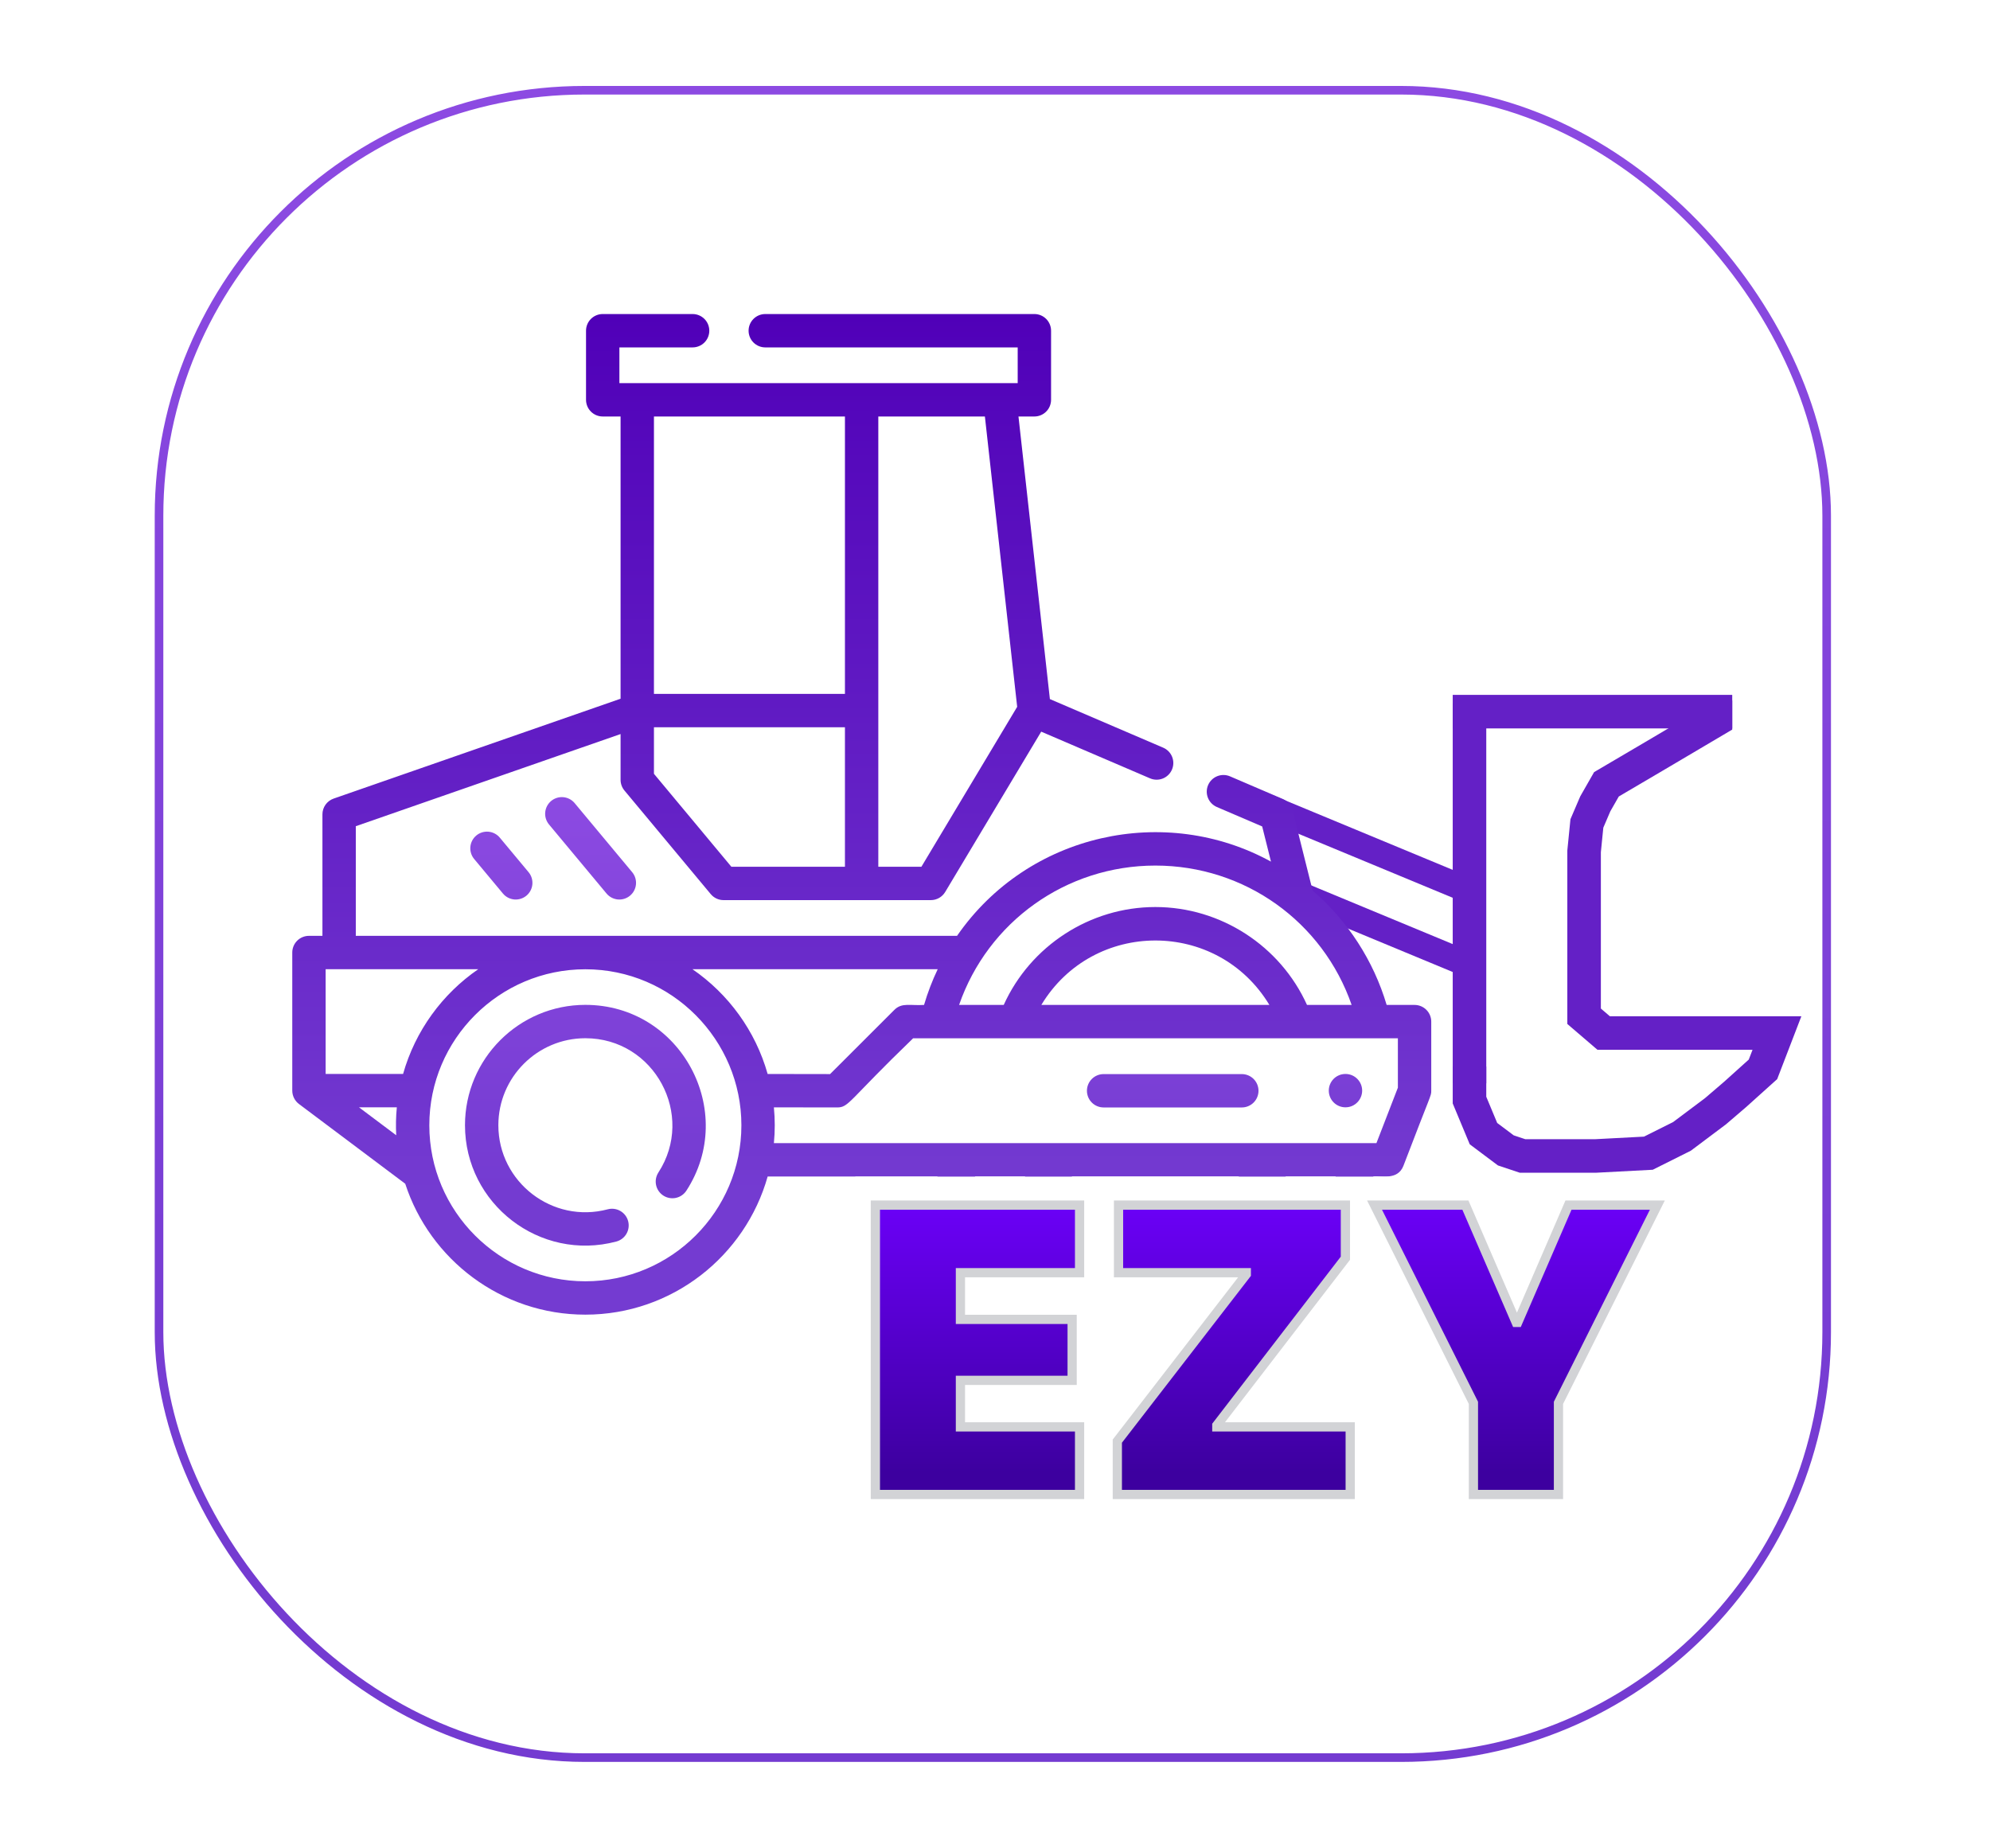 <svg width="463" height="430" viewBox="0 0 463 430" fill="none" xmlns="http://www.w3.org/2000/svg">
<rect x="31" y="15" width="400" height="400" rx="100" fill="white"/>
<path d="M291.1 186.209L340 206.5" stroke="#6420C6" stroke-width="6"/>
<path d="M292.351 204L341.251 224.291" stroke="#6420C6" stroke-width="6"/>
<line x1="341.898" y1="163.65" x2="341.898" y2="252.092" stroke="#6420C6" stroke-width="7.804"/>
<path d="M403.026 165.601H337.996" stroke="#6420C6" stroke-width="7.804"/>
<path d="M399.124 163V167.552L384.818 176.006L373.762 182.509L371.161 187.061L369.21 191.613L368.56 198.117V203.319V209.822V218.926V228.681V236.485L373.112 240.387H383.517H389.37H394.572H399.124H405.628H413.431L410.18 248.84L403.677 254.693L399.124 258.595L391.321 264.448L383.517 268.35L371.161 269H364.008H354.253L350.351 267.699L345.149 263.798L341.897 255.994V248.19" stroke="#6420C6" stroke-width="7.804"/>
<rect x="37" y="21" width="388" height="388" rx="99" stroke="url(#paint0_linear_1372_1727)" stroke-width="2"/>
<path d="M329.118 233.85H322.623C319.578 223.573 313.56 214.263 305.396 207.229L300.729 188.566C300.584 187.986 300.307 187.447 299.919 186.992C299.531 186.536 299.044 186.176 298.494 185.941L286.179 180.657C285.233 180.251 284.164 180.238 283.208 180.62C282.252 181.002 281.487 181.748 281.081 182.694C280.675 183.641 280.662 184.709 281.044 185.665C281.426 186.621 282.172 187.387 283.118 187.793L293.664 192.317L295.711 200.503C271.134 186.999 239.253 193.806 222.669 217.773H82.782V192.26L144.385 170.815V181.47C144.385 182.378 144.704 183.256 145.284 183.954L165.362 208.062C165.727 208.499 166.183 208.851 166.698 209.093C167.214 209.334 167.776 209.46 168.345 209.46H216.577C217.248 209.459 217.908 209.286 218.491 208.955C219.075 208.624 219.563 208.147 219.908 207.572L242.25 170.258L267.576 181.124C268.522 181.53 269.591 181.544 270.547 181.162C271.503 180.78 272.268 180.034 272.674 179.087C273.08 178.141 273.094 177.072 272.712 176.116C272.329 175.16 271.583 174.395 270.637 173.989L244.27 162.677L236.961 96.918H240.662C241.691 96.918 242.679 96.509 243.407 95.781C244.135 95.053 244.544 94.066 244.544 93.036V76.959C244.544 75.93 244.135 74.942 243.407 74.214C242.679 73.486 241.691 73.077 240.662 73.077H178.051C177.021 73.077 176.034 73.486 175.306 74.214C174.578 74.942 174.169 75.93 174.169 76.959C174.169 77.989 174.578 78.976 175.306 79.704C176.034 80.432 177.021 80.841 178.051 80.841H236.78V89.154H144.11V80.841H161.146C162.176 80.841 163.163 80.432 163.891 79.704C164.619 78.976 165.028 77.989 165.028 76.959C165.028 75.93 164.619 74.942 163.891 74.214C163.163 73.486 162.176 73.077 161.146 73.077H140.229C139.199 73.077 138.212 73.486 137.484 74.214C136.756 74.942 136.347 75.93 136.347 76.959V93.036C136.347 94.066 136.756 95.053 137.484 95.781C138.212 96.509 139.199 96.918 140.229 96.918H144.385V162.594L77.624 185.834C76.863 186.099 76.203 186.594 75.736 187.251C75.269 187.908 75.018 188.694 75.018 189.5V217.773H71.882C70.852 217.773 69.865 218.182 69.137 218.91C68.409 219.638 68 220.625 68 221.655V253.794C68.002 254.396 68.143 254.989 68.412 255.528C68.681 256.067 69.071 256.536 69.552 256.899L94.282 275.459C100.028 293.119 116.638 305.923 136.191 305.923C156.362 305.923 173.398 292.296 178.609 273.769H218.075C227.337 293.356 246.998 305.887 268.81 305.887C290.638 305.887 310.282 293.36 319.544 273.769C321.166 273.519 325.174 274.785 326.527 271.287C333.001 254.304 333 255.105 333 253.825V237.732C333 236.702 332.591 235.715 331.863 234.987C331.135 234.259 330.148 233.85 329.118 233.85ZM152.149 180.064V169.235H196.587V201.696H170.165L152.149 180.064ZM236.659 164.481L214.377 201.695H204.351V96.918H229.149L236.659 164.481ZM196.587 96.918V161.471H152.149V96.918H196.587ZM268.81 201.42C289.642 201.42 307.791 214.54 314.476 233.85H304.091C297.882 220.12 284.031 211.068 268.81 211.068C253.587 211.068 239.739 220.119 233.529 233.85H223.144C229.832 214.546 247.999 201.42 268.81 201.42ZM295.339 233.85H242.281C254.325 213.87 283.281 213.85 295.339 233.85ZM214.991 233.85C211.844 234.059 209.845 233.241 208.099 234.986L193.13 249.941L178.602 249.917C175.775 239.89 169.489 231.304 161.11 225.537H218.171C216.892 228.219 215.829 230.999 214.991 233.85ZM93.782 249.912H75.764V225.537H111.272C102.894 231.302 96.609 239.888 93.782 249.912ZM83.521 257.675H92.327C92.117 259.836 92.07 262.01 92.186 264.178L83.521 257.675ZM136.191 298.159C116.173 298.159 99.887 281.873 99.887 261.856C99.887 241.838 116.173 225.552 136.191 225.552C156.387 225.552 172.495 242.056 172.495 261.856C172.495 281.873 156.209 298.159 136.191 298.159ZM226.824 273.768H238.443C245.763 283.016 256.953 288.476 268.81 288.476C280.653 288.476 291.856 283.012 299.174 273.768H310.796C292.289 306.203 245.346 306.217 226.824 273.768ZM249.307 273.768H288.31C282.852 278.195 275.981 280.712 268.81 280.712C261.63 280.712 254.763 278.197 249.307 273.768ZM325.236 253.1L320.246 266.004H180.057C180.326 263.237 180.325 260.45 180.055 257.683L194.734 257.706C197.55 257.706 197.235 256.287 212.449 241.613H325.236V253.1Z" fill="url(#paint1_linear_1372_1727)"/>
<path d="M136.191 233.834C120.749 233.834 108.186 246.397 108.186 261.84C108.186 280.143 125.595 293.656 143.424 288.902C144.411 288.63 145.251 287.979 145.76 287.091C146.27 286.202 146.408 285.149 146.144 284.159C145.88 283.17 145.236 282.324 144.351 281.808C143.467 281.291 142.415 281.145 141.423 281.401C128.534 284.837 115.949 275.07 115.949 261.84C115.949 250.678 125.03 241.598 136.191 241.598C152.287 241.598 161.844 259.524 153.176 272.856C152.621 273.719 152.43 274.767 152.646 275.77C152.861 276.773 153.465 277.651 154.325 278.21C155.185 278.769 156.232 278.965 157.236 278.755C158.24 278.545 159.121 277.946 159.684 277.089C171.656 258.675 158.5 233.834 136.191 233.834ZM256.772 257.707H288.925C289.955 257.707 290.942 257.298 291.67 256.57C292.398 255.842 292.807 254.854 292.807 253.825C292.807 252.795 292.398 251.808 291.67 251.08C290.942 250.352 289.955 249.943 288.925 249.943H256.772C255.742 249.943 254.755 250.352 254.027 251.08C253.299 251.808 252.89 252.795 252.89 253.825C252.89 254.854 253.299 255.842 254.027 256.57C254.755 257.298 255.742 257.707 256.772 257.707ZM313.043 257.676C315.254 257.676 316.925 255.856 316.925 253.794C316.925 251.681 315.209 249.914 313.045 249.914C310.864 249.914 309.161 251.674 309.161 253.794C309.161 255.915 310.872 257.676 313.043 257.676ZM128.233 186.388C127.841 186.715 127.518 187.115 127.281 187.566C127.044 188.018 126.898 188.511 126.852 189.019C126.805 189.527 126.859 190.038 127.011 190.525C127.162 191.012 127.408 191.464 127.735 191.856L141.118 207.925C141.777 208.716 142.723 209.213 143.748 209.307C144.773 209.4 145.794 209.082 146.585 208.424C147.376 207.765 147.873 206.818 147.966 205.793C148.06 204.768 147.742 203.747 147.083 202.956L133.7 186.887C133.041 186.096 132.095 185.599 131.07 185.506C130.045 185.412 129.024 185.73 128.233 186.388ZM110.819 194.423C110.427 194.75 110.104 195.15 109.867 195.601C109.63 196.053 109.484 196.546 109.437 197.054C109.391 197.561 109.445 198.073 109.597 198.56C109.748 199.047 109.994 199.499 110.321 199.891L117.012 207.925C117.671 208.716 118.617 209.213 119.643 209.307C120.668 209.4 121.689 209.082 122.48 208.424C123.271 207.765 123.768 206.818 123.861 205.793C123.955 204.768 123.637 203.747 122.978 202.956L116.286 194.922C115.96 194.53 115.56 194.207 115.108 193.969C114.657 193.732 114.164 193.587 113.656 193.54C113.148 193.494 112.636 193.548 112.15 193.7C111.663 193.851 111.211 194.097 110.819 194.423Z" fill="url(#paint2_linear_1372_1727)"/>
<g filter="url(#filter0_b_1372_1727)">
<rect width="193.1" height="75.1" transform="translate(199 273.8)" fill="white"/>
<g filter="url(#filter1_bd_1372_1727)">
<path d="M251.176 329.043H223.455V318.215H249.449V304.028H223.455V293.154H251.176V277.427H203.667V344.77H251.176V329.043ZM259.961 344.77H314.144V329.043H283.109V328.669L313.024 289.794V277.427H260.241V293.154H289.969V293.527L259.961 332.356V344.77ZM362.598 344.77V323.442L385.605 277.427H364.931L353.124 304.728H352.75L340.943 277.427H319.802L342.81 323.442V344.77H362.598Z" fill="url(#paint3_linear_1372_1727)"/>
<path d="M251.176 329.043H252.25V327.969H251.176V329.043ZM223.455 329.043H222.381V330.116H223.455V329.043ZM223.455 318.215V317.141H222.381V318.215H223.455ZM249.449 318.215V319.289H250.523V318.215H249.449ZM249.449 304.028H250.523V302.954H249.449V304.028ZM223.455 304.028H222.381V305.102H223.455V304.028ZM223.455 293.154V292.08H222.381V293.154H223.455ZM251.176 293.154V294.228H252.25V293.154H251.176ZM251.176 277.427H252.25V276.353H251.176V277.427ZM203.667 277.427V276.353H202.593V277.427H203.667ZM203.667 344.77H202.593V345.844H203.667V344.77ZM251.176 344.77V345.844H252.25V344.77H251.176ZM251.176 327.969H223.455V330.116H251.176V327.969ZM224.528 329.043V318.215H222.381V329.043H224.528ZM223.455 319.289H249.449V317.141H223.455V319.289ZM250.523 318.215V304.028H248.375V318.215H250.523ZM249.449 302.954H223.455V305.102H249.449V302.954ZM224.528 304.028V293.154H222.381V304.028H224.528ZM223.455 294.228H251.176V292.08H223.455V294.228ZM252.25 293.154V277.427H250.102V293.154H252.25ZM251.176 276.353H203.667V278.5H251.176V276.353ZM202.593 277.427V344.77H204.741V277.427H202.593ZM203.667 345.844H251.176V343.696H203.667V345.844ZM252.25 344.77V329.043H250.102V344.77H252.25ZM259.961 344.77H258.887V345.844H259.961V344.77ZM314.144 344.77V345.844H315.218V344.77H314.144ZM314.144 329.043H315.218V327.969H314.144V329.043ZM283.109 329.043H282.035V330.116H283.109V329.043ZM283.109 328.669L282.258 328.014L282.035 328.304V328.669H283.109ZM313.024 289.794L313.875 290.449L314.098 290.159V289.794H313.024ZM313.024 277.427H314.098V276.353H313.024V277.427ZM260.241 277.427V276.353H259.167V277.427H260.241ZM260.241 293.154H259.167V294.228H260.241V293.154ZM289.969 293.154H291.043V292.08H289.969V293.154ZM289.969 293.527L290.819 294.184L291.043 293.894V293.527H289.969ZM259.961 332.356L259.111 331.699L258.887 331.989V332.356H259.961ZM259.961 345.844H314.144V343.696H259.961V345.844ZM315.218 344.77V329.043H313.07V344.77H315.218ZM314.144 327.969H283.109V330.116H314.144V327.969ZM284.183 329.043V328.669H282.035V329.043H284.183ZM283.96 329.324L313.875 290.449L312.173 289.139L282.258 328.014L283.96 329.324ZM314.098 289.794V277.427H311.95V289.794H314.098ZM313.024 276.353H260.241V278.5H313.024V276.353ZM259.167 277.427V293.154H261.315V277.427H259.167ZM260.241 294.228H289.969V292.08H260.241V294.228ZM288.895 293.154V293.527H291.043V293.154H288.895ZM289.12 292.871L259.111 331.699L260.811 333.013L290.819 294.184L289.12 292.871ZM258.887 332.356V344.77H261.035V332.356H258.887ZM362.598 344.77V345.844H363.671V344.77H362.598ZM362.598 323.442L361.637 322.962L361.524 323.189V323.442H362.598ZM385.605 277.427L386.566 277.907L387.343 276.353H385.605V277.427ZM364.931 277.427V276.353H364.225L363.945 277L364.931 277.427ZM353.124 304.728V305.802H353.829L354.109 305.154L353.124 304.728ZM352.75 304.728L351.765 305.154L352.045 305.802H352.75V304.728ZM340.943 277.427L341.929 277L341.649 276.353H340.943V277.427ZM319.802 277.427V276.353H318.064L318.842 277.907L319.802 277.427ZM342.81 323.442H343.884V323.189L343.77 322.962L342.81 323.442ZM342.81 344.77H341.736V345.844H342.81V344.77ZM363.671 344.77V323.442H361.524V344.77H363.671ZM363.558 323.922L386.566 277.907L384.645 276.946L361.637 322.962L363.558 323.922ZM385.605 276.353H364.931V278.5H385.605V276.353ZM363.945 277L352.138 304.302L354.109 305.154L365.917 277.853L363.945 277ZM353.124 303.654H352.75V305.802H353.124V303.654ZM353.736 304.302L341.929 277L339.957 277.853L351.765 305.154L353.736 304.302ZM340.943 276.353H319.802V278.5H340.943V276.353ZM318.842 277.907L341.849 323.922L343.77 322.962L320.763 276.946L318.842 277.907ZM341.736 323.442V344.77H343.884V323.442H341.736ZM342.81 345.844H362.598V343.696H342.81V345.844Z" fill="#D2D3D6"/>
</g>
</g>
<defs>
<filter id="filter0_b_1372_1727" x="-301" y="-226.2" width="1193.1" height="1075.1" filterUnits="userSpaceOnUse" color-interpolation-filters="sRGB">
<feFlood flood-opacity="0" result="BackgroundImageFix"/>
<feGaussianBlur in="BackgroundImageFix" stdDeviation="250"/>
<feComposite in2="SourceAlpha" operator="in" result="effect1_backgroundBlur_1372_1727"/>
<feBlend mode="normal" in="SourceGraphic" in2="effect1_backgroundBlur_1372_1727" result="shape"/>
</filter>
<filter id="filter1_bd_1372_1727" x="-296.333" y="-222.574" width="1181.94" height="1067.34" filterUnits="userSpaceOnUse" color-interpolation-filters="sRGB">
<feFlood flood-opacity="0" result="BackgroundImageFix"/>
<feGaussianBlur in="BackgroundImageFix" stdDeviation="250"/>
<feComposite in2="SourceAlpha" operator="in" result="effect1_backgroundBlur_1372_1727"/>
<feColorMatrix in="SourceAlpha" type="matrix" values="0 0 0 0 0 0 0 0 0 0 0 0 0 0 0 0 0 0 127 0" result="hardAlpha"/>
<feOffset dy="3"/>
<feGaussianBlur stdDeviation="15"/>
<feComposite in2="hardAlpha" operator="out"/>
<feColorMatrix type="matrix" values="0 0 0 0 0.549 0 0 0 0 0.29 0 0 0 0 0.886 0 0 0 0.15 0"/>
<feBlend mode="normal" in2="effect1_backgroundBlur_1372_1727" result="effect2_dropShadow_1372_1727"/>
<feBlend mode="normal" in="SourceGraphic" in2="effect2_dropShadow_1372_1727" result="shape"/>
</filter>
<linearGradient id="paint0_linear_1372_1727" x1="231" y1="20" x2="231" y2="410" gradientUnits="userSpaceOnUse">
<stop stop-color="#8C4AE2"/>
<stop offset="0.878" stop-color="#743BD1"/>
</linearGradient>
<linearGradient id="paint1_linear_1372_1727" x1="200.5" y1="73.077" x2="200.5" y2="305.923" gradientUnits="userSpaceOnUse">
<stop stop-color="#5000B8"/>
<stop offset="0.878" stop-color="#743BD1"/>
</linearGradient>
<linearGradient id="paint2_linear_1372_1727" x1="212.555" y1="185.49" x2="212.555" y2="289.862" gradientUnits="userSpaceOnUse">
<stop stop-color="#8C4AE2"/>
<stop offset="0.878" stop-color="#743BD1"/>
</linearGradient>
<linearGradient id="paint3_linear_1372_1727" x1="295.55" y1="271.77" x2="295.55" y2="349.03" gradientUnits="userSpaceOnUse">
<stop stop-color="#6F00FF"/>
<stop offset="0.878" stop-color="#3D009F"/>
</linearGradient>
</defs>
</svg>
